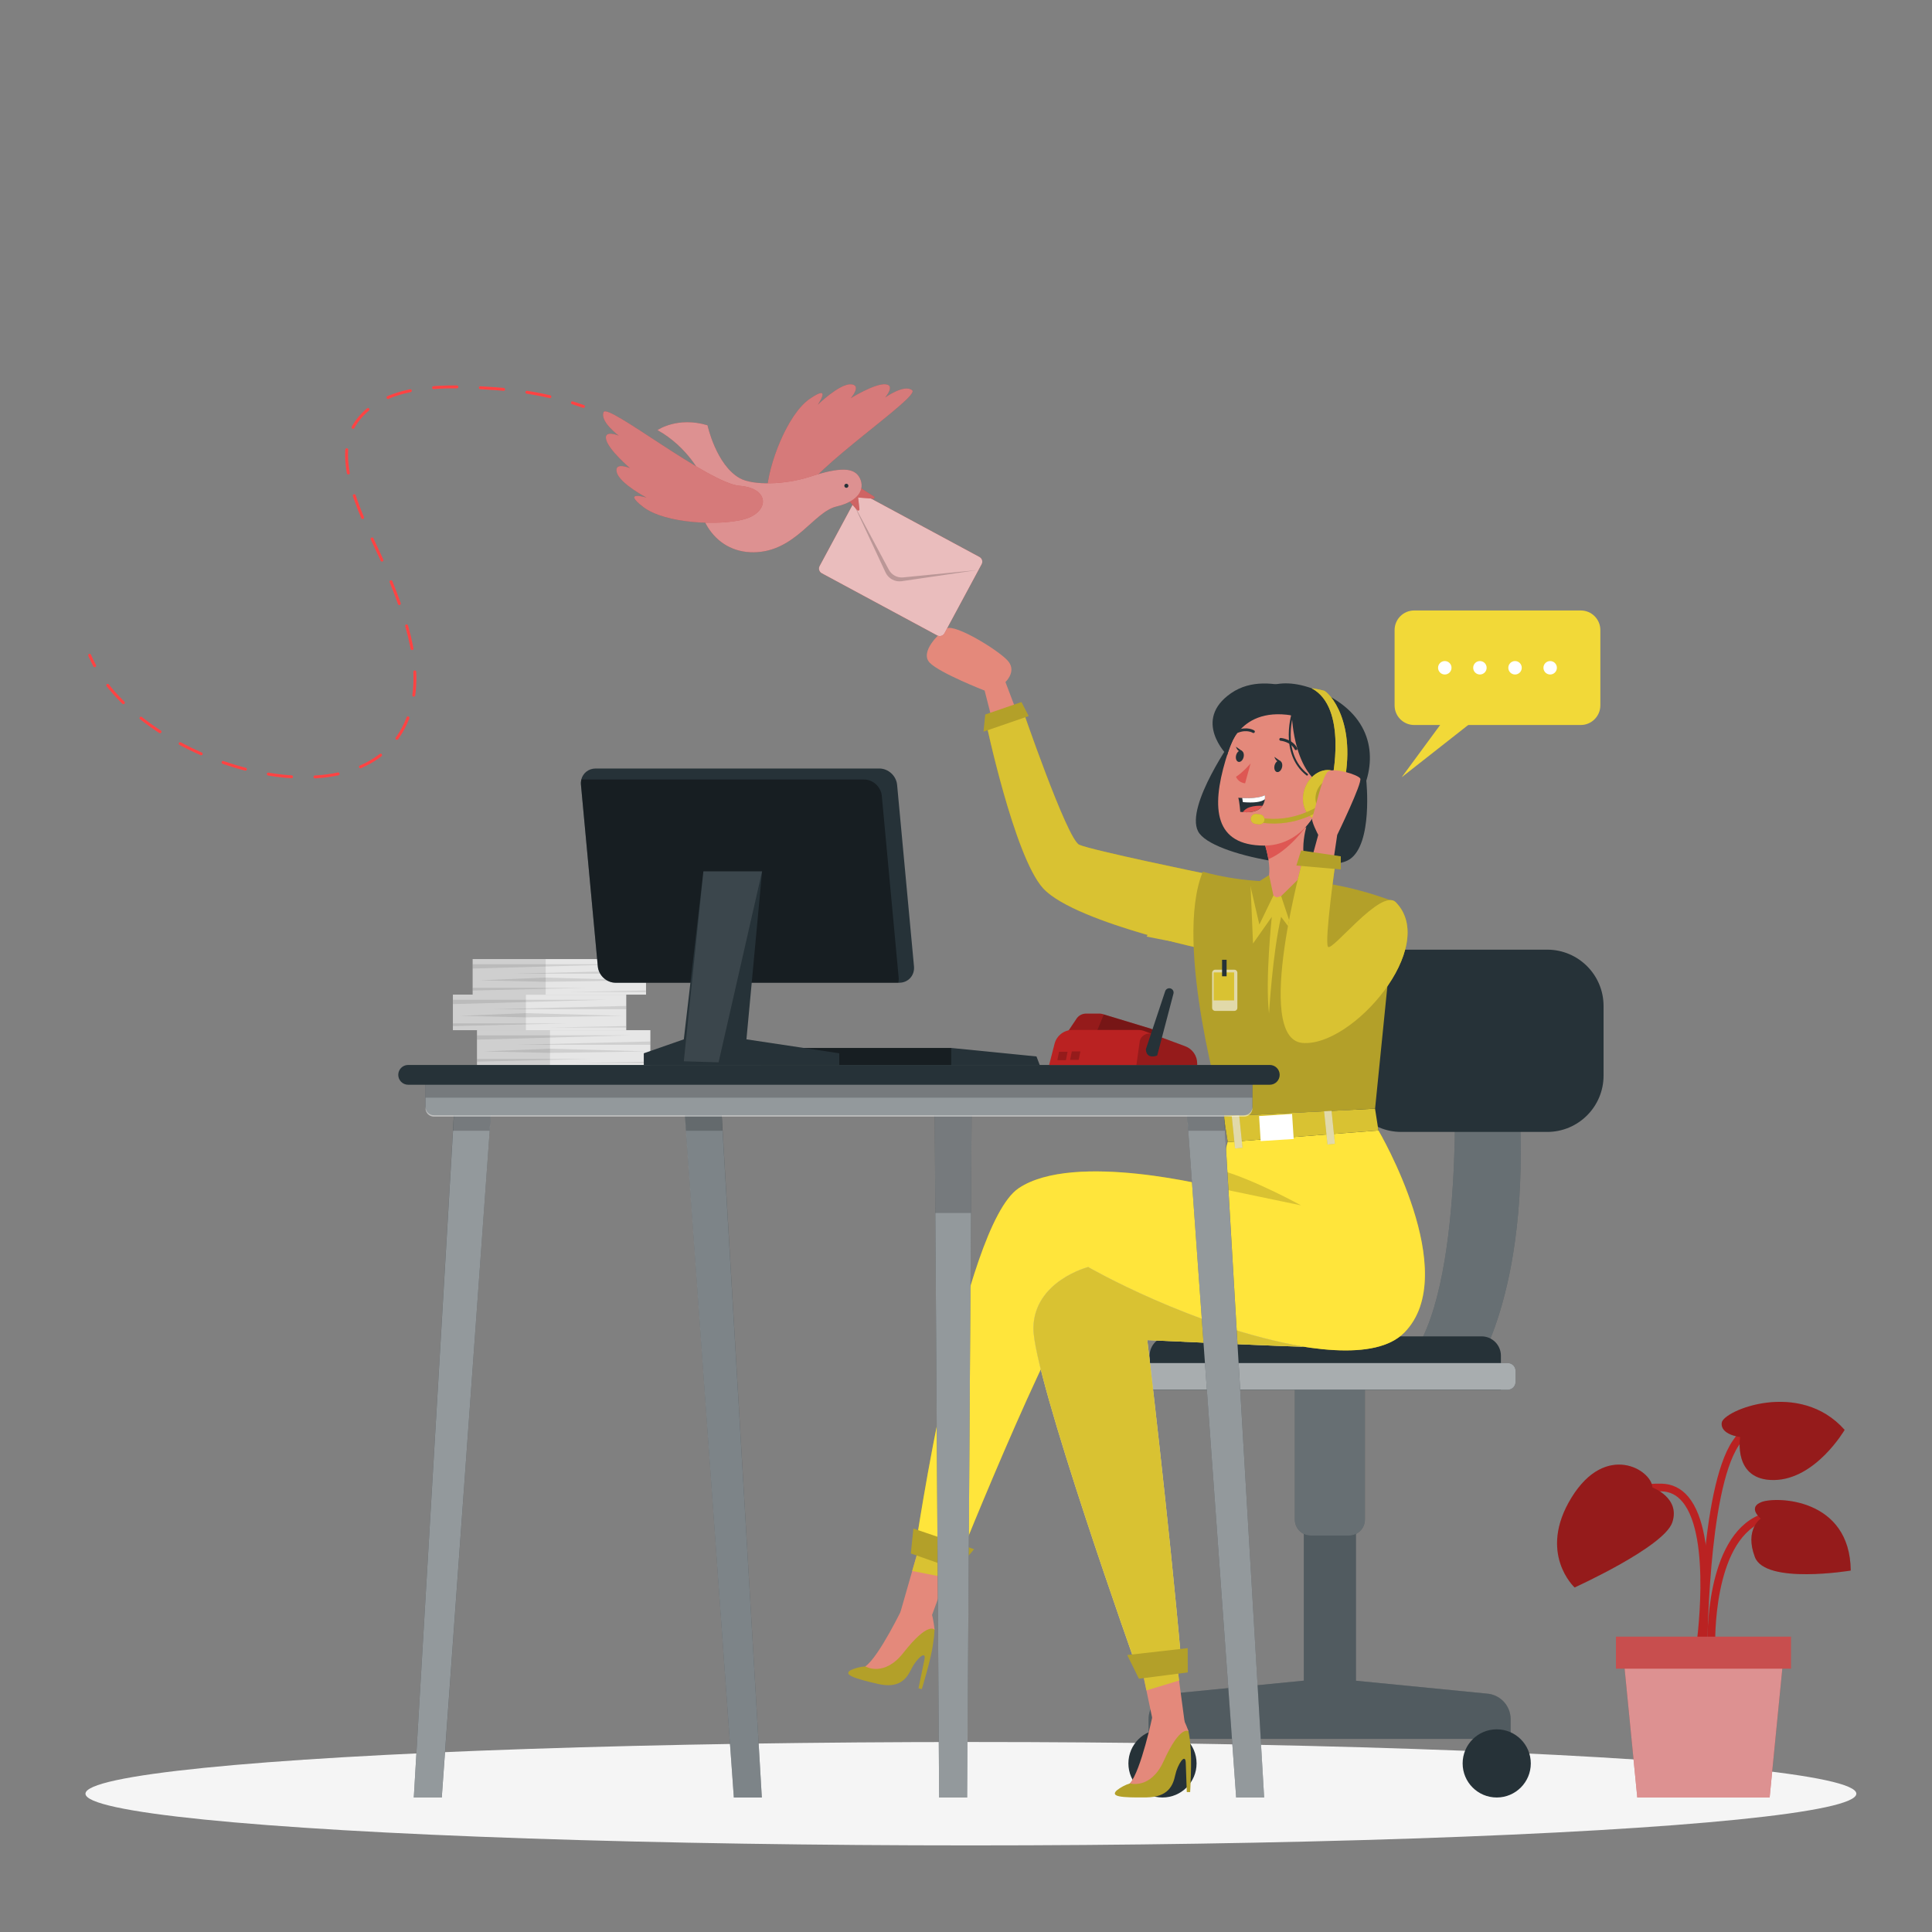 <?xml version="1.0" encoding="utf-8"?>
<!-- Generator: Adobe Illustrator 27.3.1, SVG Export Plug-In . SVG Version: 6.00 Build 0)  -->
<svg version="1.1" xmlns="http://www.w3.org/2000/svg" xmlns:xlink="http://www.w3.org/1999/xlink" x="0px" y="0px"
	 viewBox="0 0 500 500" style="enable-background:new 0 0 500 500;" xml:space="preserve">
<rect x="0" y="0" width="500" height="500" fill="#808080" stroke="none"/>
<style type="text/css">
	.st0{display:none;}
	.st1{display:inline;}
	.st2{fill:#407BFF;}
	.st3{opacity:0.9;fill:#FFFFFF;enable-background:new    ;}
	.st4{fill:#F5F5F5;}
	.st5{fill:#BA2222;}
	.st6{opacity:0.2;enable-background:new    ;}
	.st7{opacity:0.5;fill:#FFFFFF;enable-background:new    ;}
	.st8{opacity:0.2;fill:#FFFFFF;enable-background:new    ;}
	.st9{fill:#263238;}
	.st10{opacity:0.3;fill:#FFFFFF;enable-background:new    ;}
	.st11{opacity:0.6;fill:#FFFFFF;enable-background:new    ;}
	.st12{fill:#E4897B;}
	.st13{fill:#B3A029;}
	.st14{fill:#D9C232;}
	.st15{fill:#FFE53B;}
	.st16{fill:#FFFFFF;}
	.st17{fill:#DE5753;}
	.st18{fill:none;stroke:#263238;stroke-width:0.725;stroke-linecap:round;stroke-linejoin:round;stroke-miterlimit:10;}
	.st19{fill:none;stroke:#263238;stroke-width:0.5;stroke-linecap:round;stroke-linejoin:round;stroke-miterlimit:10;}
	.st20{fill:#F2D938;}
	.st21{opacity:0.7;fill:#FFFFFF;enable-background:new    ;}
	.st22{opacity:0.4;fill:#FFFFFF;enable-background:new    ;}
	.st23{fill:none;stroke:#FF4343;stroke-width:0.75;stroke-linecap:round;stroke-linejoin:round;}
	.st24{fill:none;stroke:#FF4343;stroke-width:0.75;stroke-linecap:round;stroke-linejoin:round;stroke-dasharray:6.059,6.059;}
	.st25{opacity:0.1;enable-background:new    ;}
	.st26{opacity:0.4;enable-background:new    ;}
	.st27{opacity:0.1;fill:#FFFFFF;enable-background:new    ;}
</style>
<g id="Background_Complete">
</g>
<g id="Backgorund_Simple" class="st0">
	<g class="st1">
		<path class="st2" d="M308.64,12.57c7.99-2.8,16.5-4.04,24.68-3.52c41.56,2.63,67.72,39.05,75.36,77.14
			c11.09,55.24-17.03,111.76-56.49,149.1c-1.28,1.21-2.59,2.41-3.91,3.59c-41.07,36.56-96.07,55.27-150.61,56.82
			c-34.3,0.98-74.98-10.61-97.63-37.83c-23.67-28.45-18.42-92.74,26.65-95.74c18.35-1.22,35.48,5.44,53.15,9.1
			c24.52,5.08,51.2,0.15,71.31-15.09c39.96-30.29,3.99-85.67,28.46-122.02C286.4,24.06,296.96,16.66,308.64,12.57z"/>
		<path class="st3" d="M308.64,12.57c7.99-2.8,16.5-4.04,24.68-3.52c41.56,2.63,67.72,39.05,75.36,77.14
			c11.09,55.24-17.03,111.76-56.49,149.1c-1.28,1.21-2.59,2.41-3.91,3.59c-41.07,36.56-96.07,55.27-150.61,56.82
			c-34.3,0.98-74.98-10.61-97.63-37.83c-23.67-28.45-18.42-92.74,26.65-95.74c18.35-1.22,35.48,5.44,53.15,9.1
			c24.52,5.08,51.2,0.15,71.31-15.09c39.96-30.29,3.99-85.67,28.46-122.02C286.4,24.06,296.96,16.66,308.64,12.57z"/>
	</g>
</g>
<g id="Shadow_1_">
	<ellipse id="_x3C_Path_x3E__359_" class="st4" cx="251.27" cy="464.21" rx="229.15" ry="13.38"/>
</g>
<g id="Plant">
	<g>
		<g>
			<path class="st5" d="M440.9,426.96c0.18-1.21,4.32-29.75-3.97-39.6c-1.83-2.18-4.15-3.32-6.88-3.39
				c-16.73-0.39-19.01,13.04-19.04,13.18l1.97,0.3c0.08-0.48,2.06-11.85,17.01-11.49c2.16,0.05,3.93,0.93,5.4,2.68
				c7.71,9.17,3.57,37.74,3.52,38.02L440.9,426.96z"/>
		</g>
		<g>
			<path class="st5" d="M441.91,425.66l1.99-0.06c-0.01-0.26-0.66-26.3,12.16-31.68c12.57-5.27,18.23,5.56,18.46,6.03l1.78-0.9
				c-0.07-0.13-6.7-12.97-21.02-6.97C441.21,397.99,441.87,424.53,441.91,425.66z"/>
		</g>
		<g>
			<path class="st5" d="M441.85,427.7c0-0.42,0.12-41.59,8.15-53.63c7.71-11.56,20.14-6.12,20.67-5.88l0.83-1.82
				c-0.14-0.07-14.49-6.4-23.15,6.59c-8.36,12.54-8.48,53.02-8.48,54.74L441.85,427.7z"/>
		</g>
		<path class="st5" d="M427.65,384.96c0,0,7.3,2.69,5.13,9.05c-2.17,6.36-25.27,16.82-25.27,16.82s-9.67-8.87-0.79-23.28
			C415.61,373.12,427.46,380.41,427.65,384.96z"/>
		<path class="st5" d="M450.36,371.9c0,0-5.19-0.56-4.77-3.71c0.42-3.16,20.16-11.29,31.8,1.86c0,0-7.46,12.81-18.24,12.98
			C448.38,383.19,450.36,371.9,450.36,371.9z"/>
		<path class="st5" d="M455.68,393c0,0-3.58-2.89,0.28-4.3c3.86-1.41,22.81-1.01,23.01,17.76c0,0-22.07,3.67-24.8-3.48
			S455.68,393,455.68,393z"/>
		<path class="st6" d="M427.65,384.96c0,0,7.3,2.69,5.13,9.05c-2.17,6.36-25.27,16.82-25.27,16.82s-9.67-8.87-0.79-23.28
			C415.61,373.12,427.46,380.41,427.65,384.96z"/>
		<path class="st6" d="M450.36,371.9c0,0-5.19-0.56-4.77-3.71c0.42-3.16,20.16-11.29,31.8,1.86c0,0-7.46,12.81-18.24,12.98
			C448.38,383.19,450.36,371.9,450.36,371.9z"/>
		<path class="st6" d="M455.68,393c0,0-3.58-2.89,0.28-4.3c3.86-1.41,22.81-1.01,23.01,17.76c0,0-22.07,3.67-24.8-3.48
			S455.68,393,455.68,393z"/>
		<polygon class="st5" points="423.73,465.2 457.98,465.2 461.67,427.7 420.04,427.7 		"/>
		<polygon class="st7" points="423.73,465.2 457.98,465.2 461.67,427.7 420.04,427.7 		"/>
		
			<rect x="418.21" y="423.56" transform="matrix(-1 -1.224647e-16 1.224647e-16 -1 881.707 855.401)" class="st5" width="45.29" height="8.27"/>
		
			<rect x="418.21" y="423.56" transform="matrix(-1 -1.224647e-16 1.224647e-16 -1 881.707 855.401)" class="st8" width="45.29" height="8.27"/>
	</g>
</g>
<g id="Chair">
	<g>
		<path class="st9" d="M384.97,438.32l-34.05-3.35v-47.86h-13.5v47.84l-34.19,3.36c-3.39,0.33-5.98,3.19-5.98,6.6v5.11h45.6h2.5
			h45.6v-5.11C390.95,441.51,388.36,438.65,384.97,438.32z"/>
		<path class="st8" d="M384.97,438.32l-34.05-3.35v-47.86h-13.5v47.84l-34.19,3.36c-3.39,0.33-5.98,3.19-5.98,6.6v5.11h45.6h2.5
			h45.6v-5.11C390.95,441.51,388.36,438.65,384.97,438.32z"/>
		<circle class="st9" cx="300.85" cy="456.37" r="8.82"/>
		<circle class="st9" cx="387.35" cy="456.37" r="8.82"/>
		<path class="st9" d="M349.11,397.4h-9.88c-2.28,0-4.13-1.85-4.13-4.13v-38.49h18.14v38.49
			C353.24,395.55,351.39,397.4,349.11,397.4z"/>
		<path class="st10" d="M349.11,397.4h-9.88c-2.28,0-4.13-1.85-4.13-4.13v-38.49h18.14v38.49
			C353.24,395.55,351.39,397.4,349.11,397.4z"/>
		<path class="st9" d="M376.43,279.97c0,0,2.57,63.82-15.2,74.8h20.28c0,0,15.72-21.74,11.27-74.8H376.43z"/>
		<path class="st10" d="M376.43,279.97c0,0,2.57,63.82-15.2,74.8h20.28c0,0,15.72-21.74,11.27-74.8H376.43z"/>
		<path class="st9" d="M302.52,345.85h80.91c2.76,0,5,2.24,5,5v8.82h-90.91v-8.82C297.52,348.09,299.76,345.85,302.52,345.85z"/>
		<g>
			<path class="st9" d="M295.74,352.76h94.47c1.11,0,2.01,0.9,2.01,2.01v2.88c0,1.11-0.9,2.01-2.01,2.01h-94.47
				c-1.11,0-2.01-0.9-2.01-2.01v-2.88C293.73,353.66,294.63,352.76,295.74,352.76z"/>
			<path class="st11" d="M295.74,352.76h94.47c1.11,0,2.01,0.9,2.01,2.01v2.88c0,1.11-0.9,2.01-2.01,2.01h-94.47
				c-1.11,0-2.01-0.9-2.01-2.01v-2.88C293.73,353.66,294.63,352.76,295.74,352.76z"/>
		</g>
		<path class="st9" d="M400.42,292.94h-37.8c-8.05,0-14.58-6.53-14.58-14.58v-18.01c0-8.05,6.53-14.58,14.58-14.58h37.8
			c8.05,0,14.58,6.53,14.58,14.58v18.01C415,286.41,408.47,292.94,400.42,292.94z"/>
	</g>
</g>
<g id="Character">
	<g>
		<path class="st12" d="M266.69,193.61l-6.48-17.1c0,0,2.78-2.57,0.87-5.19c-1.91-2.61-13.88-9.96-16.06-8.67
			c-2.18,1.29-7.02,6.16-4.41,8.86c2.62,2.7,14.21,7.21,14.21,7.21l5.74,22.44L266.69,193.61z"/>
		<g>
			<path class="st13" d="M312,226.13c0,0-29.51-6.07-32.71-7.51c-3.2-1.45-15.08-36.24-15.08-36.24l-9.11,4.25
				c0,0,7.33,34.91,14.82,43.22c7.5,8.3,39.46,15.32,39.46,15.32L312,226.13z"/>
			<path class="st14" d="M309.39,245.16c0,0-0.18-0.04-0.54-0.13c-1.61-0.36-6.65-1.55-12.65-3.3c-9.73-2.83-21.99-7.15-26.27-11.88
				c-7.48-8.31-14.82-43.22-14.82-43.22l9.1-4.25c0,0,11.88,34.79,15.09,36.24c3.2,1.44,32.71,7.51,32.71,7.51L309.39,245.16z"/>
			<polygon class="st13" points="264.35,181.69 266.23,185.32 254.53,189.35 254.98,184.91 			"/>
		</g>
		<path class="st14" d="M309.61,244.69c-1.64-0.24-6.75-1.03-12.87-2.31c3.49-6.02,13.7-9.11,13.7-9.11L309.61,244.69z"/>
		<path class="st9" d="M353.6,202.04c0,0,1.74,16.34-4.32,20.36c-6.06,4.01-35.84-0.69-39.22-7.26c-3.38-6.57,9.34-24.43,9.34-24.43
			L353.6,202.04z"/>
		<polygon class="st12" points="233.06,417.12 240.83,418.99 244.77,408.27 248.34,398.51 239.49,394.73 236.08,406.57 		"/>
		<polygon class="st14" points="236.08,406.57 244.77,408.27 248.34,398.51 239.49,394.73 		"/>
		<g>
			<path class="st13" d="M236.86,400.91l10.78,4.01c0,0,28.75-71.89,34.66-72.14s66.08,27.41,81.16,12.07
				c15.08-15.33-6.72-52.29-6.72-52.29s-36.27-5.18-39,3.01c-0.53,1.58-1.11,4.69-1.54,7.35c-0.41,2.51-0.7,4.61-0.7,4.61
				s-0.01,0-0.02-0.01c-1.12-0.28-37.54-9.68-51.88,0.01C249.02,317.39,236.86,400.91,236.86,400.91z"/>
			<path class="st15" d="M236.86,400.91l10.78,4.01c0,0,28.75-71.89,34.66-72.14s66.08,27.41,81.16,12.07
				c15.08-15.33-6.72-52.29-6.72-52.29s-36.27-5.18-39,3.01c-0.53,1.58-1.11,4.69-1.54,7.35c-0.41,2.51-0.7,4.61-0.7,4.61
				s-0.01,0-0.02-0.01c-1.12-0.28-37.54-9.68-51.88,0.01C249.02,317.39,236.86,400.91,236.86,400.91z"/>
		</g>
		<polygon class="st12" points="298.86,447.79 306.6,445.81 305.11,434.7 303.73,424.51 294.15,425.37 296.64,437.24 		"/>
		<polygon class="st14" points="296.7,437.48 305.17,434.91 303.76,424.61 294.17,425.42 		"/>
		<polygon class="st13" points="252.09,400.93 236.39,395.59 235.72,402.03 247.63,406.23 		"/>
		<g>
			<path class="st13" d="M337.42,348.53c0,0-2.46,0.06-40.5-1.71c0,0,5.69,47.56,8.79,83.17l-11.38,1.94
				c0,0-27.18-76.25-26.89-88.36s14.18-15.66,14.18-15.66S308.73,343.57,337.42,348.53z"/>
			<path class="st11" d="M337.42,348.53c0,0-2.46,0.06-40.5-1.71c0,0,5.69,47.56,8.79,83.17l-11.38,1.94
				c0,0-27.18-76.25-26.89-88.36s14.18-15.66,14.18-15.66S308.73,343.57,337.42,348.53z"/>
			<path class="st14" d="M337.42,348.53c0,0-2.46,0.06-40.5-1.71c0,0,5.69,47.56,8.79,83.17l-11.38,1.94
				c0,0-27.18-76.25-26.89-88.36s14.18-15.66,14.18-15.66S308.73,343.57,337.42,348.53z"/>
		</g>
		<polygon class="st13" points="307.37,426.54 291.73,428.32 294.75,434.45 307.4,432.82 		"/>
		<path class="st14" d="M315.5,307.53l21.21,4.42c0,0-11.72-6.48-20.52-9.03C315.79,305.43,315.5,307.53,315.5,307.53z"/>
		<g>
			<g>
				<polygon class="st9" points="355.86,286.92 356.74,292.56 317.74,295.57 316.7,288.9 				"/>
				<polygon class="st14" points="355.86,286.92 356.74,292.56 317.74,295.57 316.7,288.9 				"/>
			</g>
			
				<rect x="343.06" y="286.42" transform="matrix(-0.995 0.102 -0.102 -0.995 716.044 546.002)" class="st13" width="1.94" height="9.87"/>
			
				<rect x="326.03" y="288.61" transform="matrix(-0.998 0.064 -0.064 -0.998 678.655 561.932)" class="st16" width="8.56" height="6.49"/>
			
				<rect x="319.11" y="287.48" transform="matrix(-0.995 0.102 -0.102 -0.995 668.402 550.534)" class="st13" width="1.94" height="9.87"/>
			
				<rect x="343.06" y="286.42" transform="matrix(-0.995 0.102 -0.102 -0.995 716.044 546.002)" class="st11" width="1.94" height="9.87"/>
			
				<rect x="319.11" y="287.48" transform="matrix(-0.995 0.102 -0.102 -0.995 668.402 550.534)" class="st11" width="1.94" height="9.87"/>
		</g>
		<path class="st13" d="M311.29,225.59c0,0,9.96,3.12,22.47,2.48c12.51-0.64,27.48,5.44,27.48,5.44l-5.37,53.41l-39.16,1.98
			C316.7,288.9,303.55,244.29,311.29,225.59z"/>
		<path class="st9" d="M317.58,195.43c0,0,2.2-25.94,23.88-16.51c27.21,11.83,5.57,43.42-7.72,36.94
			C320.45,209.36,317.58,195.43,317.58,195.43z"/>
		<path class="st14" d="M323.66,229.52l0.62,14.66l4.86-6.9c0,0-1.74,16.21-0.72,25.04c0,0,0.93-15.83,3.13-25.04l5.16,6.9
			l7.42-14.57C344.14,229.61,332.14,225.3,323.66,229.52z"/>
		<path class="st12" d="M330.38,232.25l11.21-3.17c-6.91-4.76-3.42-15.39-3.42-15.39l-11.11,3.9c0.59,1.84,0.97,3.41,1.19,4.75
			c1.16,6.93-1.97,7.48-1.97,7.48L330.38,232.25z"/>
		<path class="st17" d="M327.06,217.6c0.59,1.84,0.97,3.41,1.19,4.75c5.32-2.13,9.91-8.65,9.91-8.65L327.06,217.6z"/>
		<g>
			<path class="st12" d="M334.3,184.36c-9.84-2.18-14.17,2.39-17.13,12.37c-3.7,12.47-2.89,22.09,10.01,22.11
				C344.7,218.85,350.64,187.97,334.3,184.36z"/>
			<path class="st17" d="M323.65,197.58c0,0-1.93,2.27-3.77,3.45c0,0,0.55,1.52,2.35,1.69L323.65,197.58z"/>
			<g>
				<path class="st9" d="M329.85,198.11c-0.2,0.8,0.08,1.56,0.61,1.69c0.54,0.13,1.13-0.41,1.33-1.22c0.2-0.8-0.08-1.56-0.61-1.69
					C330.64,196.76,330.05,197.31,329.85,198.11z"/>
				<path class="st9" d="M331.39,196.99l-1.58-1.12C329.81,195.87,330.32,197.56,331.39,196.99z"/>
			</g>
			<g>
				<path class="st9" d="M319.9,195.48c-0.2,0.8,0.08,1.56,0.61,1.69c0.54,0.13,1.13-0.41,1.33-1.22c0.2-0.8-0.08-1.56-0.61-1.69
					C320.69,194.14,320.1,194.68,319.9,195.48z"/>
				<path class="st9" d="M321.44,194.36l-1.58-1.12C319.86,193.25,320.37,194.93,321.44,194.36z"/>
			</g>
			<path class="st18" d="M331.45,191.34c0,0,2.84,0.25,3.94,2.43"/>
			<path class="st18" d="M324.39,189.34c0,0-1.6-1.03-4.1-0.06"/>
			<path class="st9" d="M341.39,203.32c0,0-2.81-9.1-0.73-15.18c0,0-17.73-12.28-23.07,7.3c0,0,1.98-17.99,18.98-14.64
				c16.97,3.35,11.45,28.07,1.09,33.51C337.65,214.3,343.11,209,341.39,203.32z"/>
			<path class="st12" d="M339.32,205.04c0.42-1.57,2.64-3.89,5.52-2.91c2.97,1.01,3.04,7.59-4.87,7.41
				C338.83,209.51,338.45,208.31,339.32,205.04z"/>
			<g>
				<path class="st9" d="M320.47,206.45c0.35,1.3,0.51,3.66,0.51,3.66c0.22,0.02,0.43,0.05,0.65,0.06c2.94,0.25,4.38-0.6,5.09-1.63
					c0.39-0.56,0.55-1.18,0.61-1.69c0.08-0.59,0-1.03,0-1.03c-1.64,0.8-4.39,0.78-5.86,0.7
					C320.86,206.5,320.47,206.45,320.47,206.45z"/>
				<path class="st16" d="M321.48,206.52l0.18,1.07c2.77,0.23,4.75,0.02,5.68-0.75c0.08-0.59,0-1.03,0-1.03
					C325.7,206.62,322.95,206.59,321.48,206.52z"/>
				<path class="st17" d="M321.63,210.17c2.94,0.25,4.38-0.6,5.09-1.63c-1-0.05-2.22,0.01-3.32,0.37
					C322.57,209.18,322.02,209.66,321.63,210.17z"/>
			</g>
			<path class="st9" d="M334.34,185.15c0,0,0.38,17.06,10.62,19.11c10.24,2.05-0.95-21.93-0.95-21.93s-15.24-9.96-25.4-2.94
				c-10.16,7.02-1.02,16.04-1.02,16.04S319.73,182.75,334.34,185.15z"/>
			<path class="st19" d="M334.7,184.02c0,0-3.65,10.79,3.56,16.45"/>
		</g>
		<g>
			<path class="st13" d="M347.95,207.77c-1.3,3.47-4.65,5.42-7.47,4.36c-2.82-1.06-4.05-4.73-2.75-8.2c1.3-3.47,4.65-5.42,7.47-4.36
				C348.02,200.63,349.25,204.3,347.95,207.77z"/>
			<path class="st14" d="M347.95,207.77c-1.3,3.47-4.65,5.42-7.47,4.36c-2.82-1.06-4.05-4.73-2.75-8.2c1.3-3.47,4.65-5.42,7.47-4.36
				C348.02,200.63,349.25,204.3,347.95,207.77z"/>
			<path class="st13" d="M344.69,202.08c0,0,4.24-18.99-5.27-23.97c0,0,1.98,0.27,3.21,0.63c1.23,0.36,8.83,8.06,4.99,25.13
				L344.69,202.08z"/>
			<path class="st14" d="M344.69,202.08c0,0,4.24-18.99-5.27-23.97c0,0,1.98,0.27,3.21,0.63c1.23,0.36,8.83,8.06,4.99,25.13
				L344.69,202.08z"/>
			<g>
				<g>
					<path class="st13" d="M326.85,212.95c-0.24-0.03-0.47-0.07-0.71-0.11l0.19-1.17c8.56,1.39,14.94-3.14,15-3.18l0.7,0.95
						C341.76,209.64,335.57,214.09,326.85,212.95z"/>
				</g>
				<g class="st6">
					<path class="st14" d="M326.85,212.95c-0.24-0.03-0.47-0.07-0.71-0.11l0.19-1.17c8.56,1.39,14.94-3.14,15-3.18l0.7,0.95
						C341.76,209.64,335.57,214.09,326.85,212.95z"/>
				</g>
			</g>
			<path class="st13" d="M347.55,207.29c-0.86,2.29-3.07,3.59-4.94,2.88c-1.87-0.7-2.68-3.13-1.82-5.42
				c0.86-2.29,3.07-3.58,4.94-2.88C347.6,202.57,348.41,205,347.55,207.29z"/>
			<g>
				<path class="st13" d="M325.79,213.33l-0.95-0.12c-0.7-0.09-1.2-0.74-1.11-1.44l0,0c0.09-0.7,0.74-1.2,1.44-1.11l0.95,0.12
					c0.7,0.09,1.2,0.74,1.11,1.44l0,0C327.14,212.93,326.5,213.43,325.79,213.33z"/>
				<path class="st14" d="M325.79,213.33l-0.95-0.12c-0.7-0.09-1.2-0.74-1.11-1.44l0,0c0.09-0.7,0.74-1.2,1.44-1.11l0.95,0.12
					c0.7,0.09,1.2,0.74,1.11,1.44l0,0C327.14,212.93,326.5,213.43,325.79,213.33z"/>
			</g>
		</g>
		<polygon class="st13" points="338.58,225.01 331.56,231.91 334.37,240.36 344.14,229.61 		"/>
		<polygon class="st13" points="328.43,226.46 329.56,231.76 325.92,239.27 323.66,229.52 		"/>
		<path class="st12" d="M337.08,231l4.08-14.93c0,0-1.98-3.72-1.55-4.5c0.43-0.78,2.55-10.8,4.06-11.89
			c1.51-1.09,7.73,0.77,8.36,1.79c0.63,1.02-5.96,14.6-5.96,14.6l-2.4,16.17L337.08,231z"/>
		<g>
			<path class="st13" d="M361.24,233.51c11.22,11.49-11.27,37.51-24.16,36.4c-12.89-1.11,0.32-48.29,0.32-48.29l8.25,1.36
				c0,0-2.9,20.42-1.98,22.02C344.58,246.59,357.46,229.64,361.24,233.51z"/>
			<path class="st14" d="M361.24,233.51c11.22,11.49-11.27,37.51-24.16,36.4c-12.89-1.11,0.32-48.29,0.32-48.29l8.25,1.36
				c0,0-2.9,20.42-1.98,22.02C344.58,246.59,357.46,229.64,361.24,233.51z"/>
			<polygon class="st13" points="336.72,220.1 335.5,224 347,225.01 347,221.61 			"/>
		</g>
		<g>
			<path class="st11" d="M319.44,261.62h-4.95c-0.44,0-0.79-0.35-0.79-0.79v-9.08c0-0.44,0.35-0.79,0.79-0.79h4.95
				c0.44,0,0.79,0.35,0.79,0.79v9.08C320.23,261.27,319.88,261.62,319.44,261.62z"/>
			<rect x="314.09" y="251.66" class="st14" width="5.3" height="7.25"/>
			<rect x="316.27" y="248.39" class="st9" width="1.17" height="4.27"/>
		</g>
		<path class="st13" d="M220.19,432.22c1.18-0.54,2.45-0.87,3.75-0.95l0,0c0,0,4.49-2.64,8.94-12.91l5-0.03
			c1.73,0.02,3.27,1.12,3.84,2.75c0.08,0.22,0.13,0.46,0.14,0.69c-0.05,1.21-0.18,2.41-0.38,3.61c-0.45,3.74-2.92,11.77-2.92,11.77
			l-0.85-0.22l1.54-7.47c0.51-2.54-2.15-0.09-3.39,2.47c-1.24,2.56-3.13,5.13-8.66,3.87C220.77,434.3,218.18,433.38,220.19,432.22z"
			/>
		<path class="st12" d="M233.79,415.67c0,0-6.25,13.07-9.84,15.6c0,0,4.82,2.88,9.84-3.52c6.49-8.28,8.08-5.96,8.08-5.96
			s-0.28-2.83-0.78-4.22C240.11,414.89,233.79,415.67,233.79,415.67z"/>
		<path class="st13" d="M289,463.36c1.02-0.81,2.18-1.42,3.42-1.82l0,0c0,0,3.73-3.63,5.62-14.66l4.85-1.21
			c1.69-0.39,3.44,0.31,4.39,1.76c0.13,0.2,0.23,0.41,0.3,0.64c0.24,1.19,0.4,2.39,0.48,3.59c0.45,3.74-0.05,12.13-0.05,12.13
			l-0.87-0.01l-0.27-7.62c-0.1-2.59-2.11,0.43-2.71,3.2c-0.59,2.78-1.83,5.73-7.49,5.81C290.06,465.25,287.32,464.97,289,463.36z"/>
		<path class="st12" d="M298.28,444.06c0,0-2.97,14.18-5.86,17.48c0,0,5.37,1.65,8.73-5.76c4.35-9.58,6.44-7.71,6.44-7.71
			s-0.94-2.69-1.76-3.91C304.24,441.8,298.28,444.06,298.28,444.06z"/>
	</g>
</g>
<g id="Speech_bubble">
	<g>
		<path class="st20" d="M409.1,187.63h-43.11c-2.8,0-5.07-2.27-5.07-5.07v-19.5c0-2.8,2.27-5.07,5.07-5.07h43.11
			c2.8,0,5.07,2.27,5.07,5.07v19.5C414.16,185.36,411.89,187.63,409.1,187.63z"/>
		<polygon class="st20" points="375.19,184.25 362.76,201.15 382.82,185.39 		"/>
		<g>
			<path class="st16" d="M375.65,172.82c0,0.96-0.78,1.74-1.74,1.74s-1.74-0.78-1.74-1.74s0.78-1.74,1.74-1.74
				S375.65,171.85,375.65,172.82z"/>
			<path class="st16" d="M384.74,172.82c0,0.96-0.78,1.74-1.74,1.74s-1.74-0.78-1.74-1.74s0.78-1.74,1.74-1.74
				S384.74,171.85,384.74,172.82z"/>
			<path class="st16" d="M393.83,172.82c0,0.96-0.78,1.74-1.74,1.74s-1.74-0.78-1.74-1.74s0.78-1.74,1.74-1.74
				S393.83,171.85,393.83,172.82z"/>
			<path class="st16" d="M402.92,172.82c0,0.96-0.78,1.74-1.74,1.74s-1.74-0.78-1.74-1.74s0.78-1.74,1.74-1.74
				S402.92,171.85,402.92,172.82z"/>
		</g>
	</g>
</g>
<g id="Bird">
	<g>
		<g>
			<path class="st5" d="M242.55,164.45l-29.87-16.09c-0.67-0.36-0.93-1.2-0.56-1.88l9.62-17.87c0.36-0.67,1.2-0.93,1.88-0.56
				l29.87,16.09c0.67,0.36,0.93,1.2,0.56,1.88l-9.62,17.87C244.06,164.56,243.22,164.81,242.55,164.45z"/>
			<path class="st21" d="M242.55,164.45l-29.87-16.09c-0.67-0.36-0.93-1.2-0.56-1.88l9.62-17.87c0.36-0.67,1.2-0.93,1.88-0.56
				l29.87,16.09c0.67,0.36,0.93,1.2,0.56,1.88l-9.62,17.87C244.06,164.56,243.22,164.81,242.55,164.45z"/>
			<path class="st6" d="M220.84,130.28l9.21,17.19c0.72,1.34,2.17,2.11,3.68,1.96l19.16-1.89l-19.51,2.87
				c-1.75,0.26-3.46-0.66-4.21-2.27L220.84,130.28z"/>
		</g>
		<g>
			<path class="st5" d="M198.49,127.08c0.31-6.58,5.18-19.82,11.1-23.88c5.92-4.05,2.03,1.56,2.03,1.56s5.61-5.45,8.57-5.3
				c2.96,0.16,0,3.58,0,3.58s6.08-3.75,8.88-3.59c2.81,0.16,0,3.43,0,3.43s4.99-3.58,7.01-1.87c2.03,1.71-25.87,20.1-28.99,27.59
				C203.98,136.09,198.17,133.73,198.49,127.08z"/>
			<path class="st22" d="M198.49,127.08c0.31-6.58,5.18-19.82,11.1-23.88c5.92-4.05,2.03,1.56,2.03,1.56s5.61-5.45,8.57-5.3
				c2.96,0.16,0,3.58,0,3.58s6.08-3.75,8.88-3.59c2.81,0.16,0,3.43,0,3.43s4.99-3.58,7.01-1.87c2.03,1.71-25.87,20.1-28.99,27.59
				C203.98,136.09,198.17,133.73,198.49,127.08z"/>
		</g>
		<g>
			<path class="st5" d="M222.45,126.11l3.73,2.39c0.27,0.17,0.13,0.59-0.19,0.56l-3.91-0.3l0.34,3c0.04,0.33-0.37,0.51-0.59,0.26
				l-2.26-2.56L222.45,126.11z"/>
			<path class="st10" d="M222.45,126.11l3.73,2.39c0.27,0.17,0.13,0.59-0.19,0.56l-3.91-0.3l0.34,3c0.04,0.33-0.37,0.51-0.59,0.26
				l-2.26-2.56L222.45,126.11z"/>
		</g>
		<g>
			<path class="st5" d="M170.16,111.31c0,0,5.14-3.59,12.94-1.25c0,0,2.24,10.29,8.37,13.71c3.36,1.88,11.61,1.72,18.13-0.39
				c7.74-2.51,11.53-2.51,12.94,0.39c1.33,2.74-0.16,5.92-6.08,7.32c-5.92,1.4-10.6,11.69-21.35,11.84
				c-10.75,0.16-16.41-10.63-13.71-20.1C181.38,122.84,178.11,115.77,170.16,111.31z"/>
			<path class="st7" d="M170.16,111.31c0,0,5.14-3.59,12.94-1.25c0,0,2.24,10.29,8.37,13.71c3.36,1.88,11.61,1.72,18.13-0.39
				c7.74-2.51,11.53-2.51,12.94,0.39c1.33,2.74-0.16,5.92-6.08,7.32c-5.92,1.4-10.6,11.69-21.35,11.84
				c-10.75,0.16-16.41-10.63-13.71-20.1C181.38,122.84,178.11,115.77,170.16,111.31z"/>
		</g>
		<path class="st9" d="M219.57,125.72c0,0.29-0.24,0.53-0.53,0.53c-0.29,0-0.53-0.24-0.53-0.53s0.24-0.53,0.53-0.53
			C219.33,125.2,219.57,125.43,219.57,125.72z"/>
		<path class="st5" d="M192.6,134.38c-6.35,1.73-20.46,1.19-26.14-3.19c-5.68-4.38,0.86-2.41,0.86-2.41s-6.92-3.65-7.69-6.52
			c-0.77-2.86,3.41-1.11,3.41-1.11s-5.44-4.62-6.15-7.34c-0.71-2.72,3.26-1.06,3.26-1.06s-4.95-3.64-3.94-6.09
			c1.01-2.46,27.11,18.4,35.19,19.06C199.48,126.37,199.03,132.63,192.6,134.38z"/>
		<path class="st22" d="M192.6,134.38c-6.35,1.73-20.46,1.19-26.14-3.19c-5.68-4.38,0.86-2.41,0.86-2.41s-6.92-3.65-7.69-6.52
			c-0.77-2.86,3.41-1.11,3.41-1.11s-5.44-4.62-6.15-7.34c-0.71-2.72,3.26-1.06,3.26-1.06s-4.95-3.64-3.94-6.09
			c1.01-2.46,27.11,18.4,35.19,19.06C199.48,126.37,199.03,132.63,192.6,134.38z"/>
		<g>
			<g>
				<path class="st23" d="M151,105.19c-0.94-0.33-1.89-0.65-2.85-0.95"/>
				<path class="st24" d="M142.31,102.66c-4.65-1.07-9.4-1.74-14.12-2.07c-11.49-0.8-29.51-1.94-36.54,9.51
					c-6.41,10.43,4.62,28.24,8.54,37.93c4.8,11.87,10.5,26.54,4.83,39.1c-11.79,26.13-62.75,12.07-78.94-12.25"/>
				<path class="st23" d="M24.51,172.29c-0.49-0.89-0.92-1.79-1.31-2.7"/>
			</g>
		</g>
	</g>
</g>
<g id="Desk">
	<g>
		<g>
			<rect x="123.45" y="266.61" class="st16" width="44.86" height="9.2"/>
			<rect x="123.45" y="266.61" class="st25" width="44.86" height="9.2"/>
			<rect x="123.45" y="266.61" class="st25" width="18.89" height="9.2"/>
			<polygon class="st25" points="123.45,267.93 163.39,267.93 123.45,269.06 			"/>
			<polygon class="st25" points="168.31,269.53 133.7,270.39 168.31,270.39 			"/>
			<polygon class="st25" points="125.28,272.1 142.35,271.4 167.44,272.1 142.35,272.49 			"/>
			<polygon class="st25" points="123.45,274.05 153.02,274.05 123.45,274.75 			"/>
			<polygon class="st25" points="168.25,274.75 148.5,275.12 168.31,275.12 			"/>
		</g>
		<g>
			<rect x="117.21" y="257.41" class="st16" width="44.86" height="9.2"/>
			<rect x="117.21" y="257.41" class="st25" width="44.86" height="9.2"/>
			<rect x="117.21" y="257.41" class="st25" width="18.89" height="9.2"/>
			<polygon class="st25" points="117.21,258.73 157.14,258.73 117.21,259.86 			"/>
			<polygon class="st25" points="162.07,260.33 127.45,261.19 162.07,261.19 			"/>
			<polygon class="st25" points="119.04,262.9 136.1,262.2 161.19,262.9 136.1,263.29 			"/>
			<polygon class="st25" points="117.21,264.85 146.78,264.85 117.21,265.55 			"/>
			<polygon class="st25" points="162.01,265.55 142.26,265.92 162.07,265.92 			"/>
		</g>
		<g>
			<rect x="122.33" y="248.21" class="st16" width="44.86" height="9.2"/>
			<rect x="122.33" y="248.21" class="st25" width="44.86" height="9.2"/>
			<rect x="122.33" y="248.21" class="st25" width="18.89" height="9.2"/>
			<polygon class="st25" points="122.33,249.53 162.26,249.53 122.33,250.66 			"/>
			<polygon class="st25" points="167.19,251.13 132.58,251.99 167.19,251.99 			"/>
			<polygon class="st25" points="124.16,253.7 141.22,253 166.32,253.7 141.22,254.09 			"/>
			<polygon class="st25" points="122.33,255.65 151.9,255.65 122.33,256.35 			"/>
			<polygon class="st25" points="167.13,256.35 147.38,256.72 167.19,256.72 			"/>
		</g>
		<g>
			<polygon class="st9" points="197.08,275.62 198.24,271.21 246.17,271.21 268.24,273.41 269.08,275.62 			"/>
			<polygon class="st26" points="246.17,271.21 246.17,275.62 197.08,275.62 198.24,271.21 			"/>
		</g>
		<g>
			<path class="st9" d="M236.54,250.11c0.21,2.33-1.49,4.22-3.81,4.22h-73.42c-2.33,0-4.38-1.89-4.6-4.22l-4.36-47
				c-0.05-0.48-0.01-0.95,0.09-1.37c0.41-1.65,1.87-2.85,3.71-2.85h73.42c2.33,0,4.38,1.89,4.6,4.22L236.54,250.11z"/>
			<path class="st26" d="M232.48,254.33h-73.16c-2.33,0-4.38-1.89-4.6-4.22l-4.36-47c-0.05-0.48-0.01-0.95,0.09-1.37h73.16
				c2.32,0,4.37,1.89,4.6,4.22l4.36,47C232.62,253.44,232.58,253.9,232.48,254.33z"/>
			<polygon class="st9" points="182.04,225.5 197.23,225.5 193.18,268.98 217.2,272.59 217.2,275.62 166.61,275.62 166.61,272.59 
				176.97,268.98 			"/>
			<polygon class="st27" points="197.23,225.5 185.97,274.93 176.97,274.66 182.04,225.5 			"/>
		</g>
		<g>
			<g>
				<polygon class="st9" points="197.16,465.2 189.92,465.2 176.91,284.08 186.51,284.08 				"/>
				<polygon class="st22" points="197.16,465.2 189.92,465.2 177.54,293.08 176.9,284.37 186.51,284.37 187.03,293.08 				"/>
				<polygon class="st6" points="187.03,292.64 177.54,292.64 176.9,284.37 186.51,284.37 				"/>
			</g>
			<g>
				<polygon class="st9" points="250.29,465.2 243.05,465.2 241.87,284.08 251.48,284.08 				"/>
				<polygon class="st7" points="251.48,284.37 251.29,313.59 250.3,465.2 243.05,465.2 242.06,313.59 241.87,284.37 				"/>
				<polygon class="st6" points="251.48,284.37 251.29,313.92 242.06,313.92 241.87,284.37 				"/>
			</g>
			<g>
				<polygon class="st9" points="327.16,465.2 319.92,465.2 306.91,284.08 316.52,284.08 				"/>
				<polygon class="st7" points="327.17,465.2 319.92,465.2 307.55,293.08 306.91,284.37 316.52,284.37 317.04,293.08 				"/>
				<polygon class="st6" points="317.04,292.64 307.55,292.64 306.91,284.37 316.52,284.37 				"/>
			</g>
			<g>
				<polygon class="st9" points="114.33,465.2 107.09,465.2 117.73,284.08 127.34,284.08 				"/>
				<polygon class="st7" points="127.34,284.37 126.7,293.08 114.32,465.2 107.09,465.2 117.21,293.08 117.73,284.37 				"/>
				<polygon class="st6" points="117.73,284.37 127.34,284.37 126.7,292.64 117.21,292.64 				"/>
			</g>
			<g>
				<path class="st9" d="M321.97,288.62H112.28c-1.19,0-2.16-0.97-2.16-2.16v-6.91h214.01v6.91
					C324.13,287.65,323.16,288.62,321.97,288.62z"/>
				<path class="st7" d="M321.97,288.98H112.28c-1.19,0-2.16-0.97-2.16-2.16v-6.91h214.01v6.91
					C324.13,288.01,323.16,288.98,321.97,288.98z"/>
			</g>
			<rect x="110.12" y="279.54" class="st6" width="214.01" height="4.54"/>
			<g>
				<path class="st9" d="M328.62,280.73H105.63c-1.41,0-2.56-1.14-2.56-2.56l0,0c0-1.41,1.14-2.56,2.56-2.56h222.99
					c1.41,0,2.56,1.14,2.56,2.56l0,0C331.18,279.58,330.03,280.73,328.62,280.73z"/>
			</g>
		</g>
		<g>
			<path class="st5" d="M275.86,267.74l2.75-4.11c0.55-0.82,1.47-1.31,2.45-1.31h3.48c0.29,0,0.58,0.04,0.86,0.13l12.4,3.76
				c0.7,0.21,1.3,0.68,1.68,1.32l1.78,2.99L275.86,267.74z"/>
			<path class="st6" d="M301.25,270.51l-18.05-1.96l-7.34-0.8l2.74-4.11c0.54-0.82,1.47-1.31,2.46-1.31h3.47
				c0.3,0,0.58,0.05,0.86,0.13l0.27,0.08l12.11,3.68c0.71,0.21,1.31,0.67,1.69,1.31L301.25,270.51z"/>
			<path class="st6" d="M301.25,270.51l-18.05-1.96l2.47-6.02l12.11,3.68c0.71,0.21,1.31,0.67,1.69,1.31L301.25,270.51z"/>
			<path class="st5" d="M309.83,275.23v0.39H294.1h-22.59l1.42-5.54c0.56-2.08,2.45-3.53,4.6-3.53h17c0.57,0,1.12,0.09,1.65,0.3
				l2.13,0.79l8.44,3.14C308.6,271.47,309.83,273.24,309.83,275.23z"/>
			<path class="st6" d="M309.83,275.23v0.39H294.1l0,0l0.84-5.99c0.22-1.58,1.87-2.55,3.37-2l8.44,3.14
				C308.6,271.47,309.83,273.24,309.83,275.23z"/>
			<path class="st9" d="M296.55,271.54l5-15.02c0.22-0.65,0.96-0.95,1.57-0.64l0,0c0.46,0.24,0.7,0.77,0.57,1.27l-4.21,16.03
				C299.47,273.19,296.67,274.33,296.55,271.54z"/>
			<polygon class="st6" points="275.86,274.37 273.64,274.37 274.07,272.19 276.29,272.19 			"/>
			<polygon class="st6" points="279.17,274.28 276.95,274.28 277.38,272.1 279.6,272.1 			"/>
		</g>
	</g>
	<rect x="-75.61" y="-58.05" class="st15" width="41.87" height="41.87"/>
	<rect x="-75.61" y="-9.97" class="st20" width="41.87" height="41.87"/>
	<rect x="-75.61" y="38.11" class="st14" width="41.87" height="41.87"/>
	<rect x="-75.61" y="86.19" class="st13" width="41.87" height="41.87"/>
</g>
</svg>
